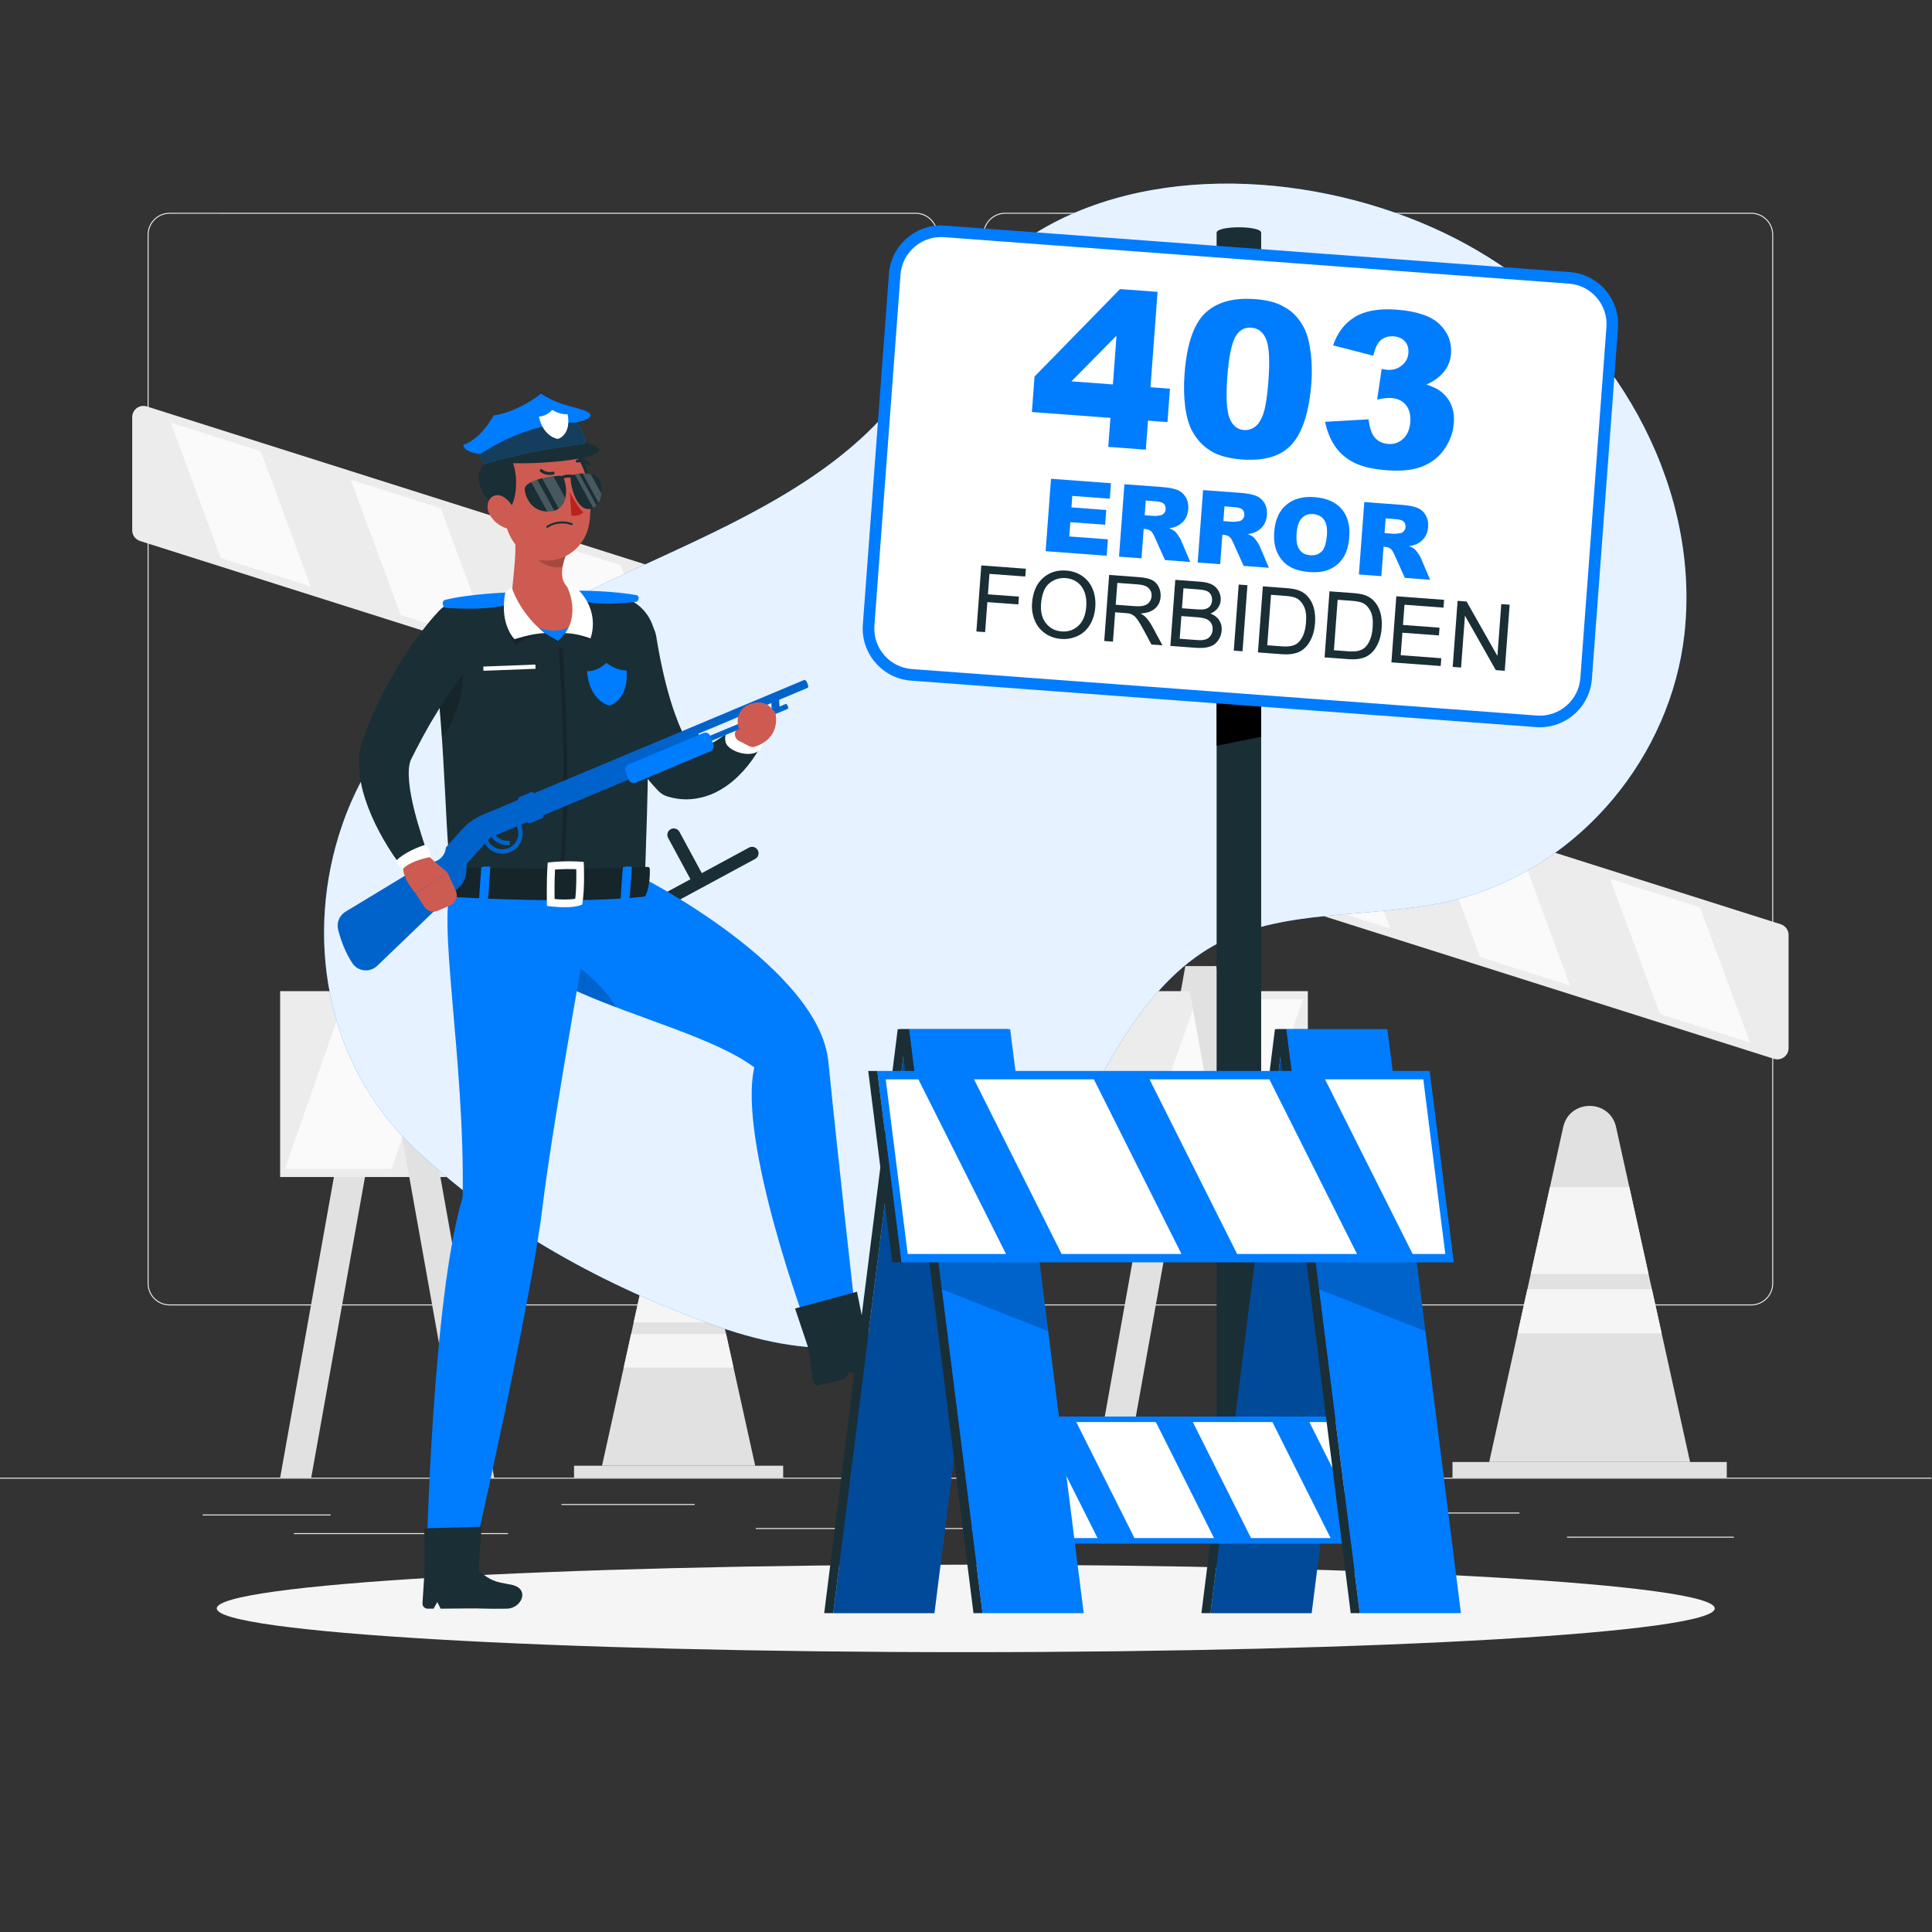 <?xml version="1.0" encoding="UTF-8" standalone="no"?>
<svg
   xmlns:dc="http://purl.org/dc/elements/1.1/"
   xmlns:cc="http://creativecommons.org/ns#"
   xmlns:rdf="http://www.w3.org/1999/02/22-rdf-syntax-ns#"
   xmlns:svg="http://www.w3.org/2000/svg"
   xmlns="http://www.w3.org/2000/svg"
   xmlns:sodipodi="http://sodipodi.sourceforge.net/DTD/sodipodi-0.dtd"
   xmlns:inkscape="http://www.inkscape.org/namespaces/inkscape"
   version="1.1"
   id="svg2"
   xml:space="preserve"
   width="666.667"
   height="666.667"
   viewBox="0 0 666.667 666.667"
   sodipodi:docname="3828545.ai"><rect x="0" y="0" width="666.667" height="666.667" fill="#333333" stroke="none"/><defs
     id="defs6"><clipPath
       clipPathUnits="userSpaceOnUse"
       id="clipPath32"><path
         d="M 0,500 H 500 V 0 H 0 Z"
         id="path30" /></clipPath><clipPath
       clipPathUnits="userSpaceOnUse"
       id="clipPath154"><path
         d="M 0,500 H 500 V 0 H 0 Z"
         id="path152" /></clipPath><clipPath
       clipPathUnits="userSpaceOnUse"
       id="clipPath166"><path
         d="M 83.889,452.6 H 436.56 V 151.185 H 83.889 Z"
         id="path164" /></clipPath><clipPath
       clipPathUnits="userSpaceOnUse"
       id="clipPath182"><path
         d="M 0,500 H 500 V 0 H 0 Z"
         id="path180" /></clipPath><clipPath
       clipPathUnits="userSpaceOnUse"
       id="clipPath194"><path
         d="M 0,500 H 500 V 0 H 0 Z"
         id="path192" /></clipPath><clipPath
       clipPathUnits="userSpaceOnUse"
       id="clipPath286"><path
         d="M 0,500 H 500 V 0 H 0 Z"
         id="path284" /></clipPath><clipPath
       clipPathUnits="userSpaceOnUse"
       id="clipPath310"><path
         d="m 144.598,332.587 h 2.262 v -60.106 h -2.262 z"
         id="path308" /></clipPath><clipPath
       clipPathUnits="userSpaceOnUse"
       id="clipPath330"><path
         d="m 146.295,347.561 h 6.247 v -13.333 h -6.247 z"
         id="path328" /></clipPath><clipPath
       clipPathUnits="userSpaceOnUse"
       id="clipPath350"><path
         d="m 113.167,327.634 h 6.63 v -18.23 h -6.63 z"
         id="path348" /></clipPath><clipPath
       clipPathUnits="userSpaceOnUse"
       id="clipPath370"><path
         d="m 137.868,361.9 h 8.731 v -8.639 h -8.731 z"
         id="path368" /></clipPath><clipPath
       clipPathUnits="userSpaceOnUse"
       id="clipPath434"><path
         d="m 134.021,258.497 h 25.437 v -19.108 h -25.437 z"
         id="path432" /></clipPath><clipPath
       clipPathUnits="userSpaceOnUse"
       id="clipPath478"><path
         d="m 115.456,275.72 h 52.765 v -8.619 h -52.765 z"
         id="path476" /></clipPath><clipPath
       clipPathUnits="userSpaceOnUse"
       id="clipPath518"><path
         d="m 124.23,390.769 h 27.141 V 379.973 H 124.23 Z"
         id="path516" /></clipPath><clipPath
       clipPathUnits="userSpaceOnUse"
       id="clipPath546"><path
         d="m 137.508,377.568 h 18.159 v -9.862 h -18.159 z"
         id="path544" /></clipPath><clipPath
       clipPathUnits="userSpaceOnUse"
       id="clipPath578"><path
         d="M 87.403,324.124 H 209.206 V 248.933 H 87.403 Z"
         id="path576" /></clipPath><clipPath
       clipPathUnits="userSpaceOnUse"
       id="clipPath610"><path
         d="m 130.44,347.019 h 10.544 v -13.92 H 130.44 Z"
         id="path608" /></clipPath><clipPath
       clipPathUnits="userSpaceOnUse"
       id="clipPath654"><path
         d="M 0,500 H 500 V 0 H 0 Z"
         id="path652" /></clipPath><clipPath
       clipPathUnits="userSpaceOnUse"
       id="clipPath662"><path
         d="m 215.699,233.717 h 45.22 V 82.542 h -45.22 z"
         id="path660" /></clipPath><clipPath
       clipPathUnits="userSpaceOnUse"
       id="clipPath686"><path
         d="M 0,500 H 500 V 0 H 0 Z"
         id="path684" /></clipPath><clipPath
       clipPathUnits="userSpaceOnUse"
       id="clipPath694"><path
         d="m 313.347,233.717 h 45.221 V 82.542 h -45.221 z"
         id="path692" /></clipPath><clipPath
       clipPathUnits="userSpaceOnUse"
       id="clipPath742"><path
         d="M 0,500 H 500 V 0 H 0 Z"
         id="path740" /></clipPath><clipPath
       clipPathUnits="userSpaceOnUse"
       id="clipPath750"><path
         d="m 334.895,218.323 h 34.091 v -62.779 h -34.091 z"
         id="path748" /></clipPath><clipPath
       clipPathUnits="userSpaceOnUse"
       id="clipPath774"><path
         d="M 0,500 H 500 V 0 H 0 Z"
         id="path772" /></clipPath><clipPath
       clipPathUnits="userSpaceOnUse"
       id="clipPath782"><path
         d="m 237.246,218.323 h 34.091 v -62.779 h -34.091 z"
         id="path780" /></clipPath></defs><sodipodi:namedview
     pagecolor="#ffffff"
     bordercolor="#666666"
     borderopacity="1"
     objecttolerance="10"
     gridtolerance="10"
     guidetolerance="10"
     inkscape:pageopacity="0"
     inkscape:pageshadow="2"
     inkscape:window-width="640"
     inkscape:window-height="480"
     id="namedview4" /><g
     id="g10"
     inkscape:groupmode="layer"
     inkscape:label="3828545"
     transform="matrix(1.333,0,0,-1.333,0,666.667)"><path
       d="m 0,117.352 h 500 v 0.249 H 0 Z"
       style="fill:#ececec;fill-opacity:1;fill-rule:nonzero;stroke:none"
       id="path12" /><path
       d="m 52.459,107.828 h 33.122 v 0.25 H 52.459 Z"
       style="fill:#ececec;fill-opacity:1;fill-rule:nonzero;stroke:none"
       id="path14" /><path
       d="m 145.333,110.542 h 34.501 v 0.25 h -34.501 z"
       style="fill:#ececec;fill-opacity:1;fill-rule:nonzero;stroke:none"
       id="path16" /><path
       d="m 76.082,103 h 55.417 v 0.25 H 76.082 Z"
       style="fill:#ececec;fill-opacity:1;fill-rule:nonzero;stroke:none"
       id="path18" /><path
       d="m 405.64,102.083 h 43.194 v 0.249 H 405.64 Z"
       style="fill:#ececec;fill-opacity:1;fill-rule:nonzero;stroke:none"
       id="path20" /><path
       d="m 370.43,108.333 h 22.903 v 0.25 H 370.43 Z"
       style="fill:#ececec;fill-opacity:1;fill-rule:nonzero;stroke:none"
       id="path22" /><path
       d="m 195.633,104.319 h 93.676 v 0.25 h -93.676 z"
       style="fill:#ececec;fill-opacity:1;fill-rule:nonzero;stroke:none"
       id="path24" /><g
       id="g26"><g
         id="g28"
         clip-path="url(#clipPath32)"><g
           id="g34"
           transform="translate(43.915,444.798)"><path
             d="M 0,0 C -3.01,0 -5.458,-2.449 -5.458,-5.458 V -276.89 c 0,-3.009 2.448,-5.458 5.458,-5.458 h 193.099 c 3.008,0 5.457,2.449 5.457,5.458 V -5.458 c 0,3.009 -2.449,5.458 -5.457,5.458 z M 193.099,-282.598 H 0 c -3.147,0 -5.708,2.561 -5.708,5.708 V -5.458 c 0,3.146 2.561,5.708 5.708,5.708 h 193.099 c 3.146,0 5.707,-2.562 5.707,-5.708 V -276.89 c 0,-3.147 -2.561,-5.708 -5.707,-5.708"
             style="fill:#ececec;fill-opacity:1;fill-rule:nonzero;stroke:none"
             id="path36" /></g><g
           id="g38"
           transform="translate(260.212,444.798)"><path
             d="M 0,0 C -3.009,0 -5.457,-2.449 -5.457,-5.458 V -276.89 c 0,-3.009 2.448,-5.458 5.457,-5.458 h 193.099 c 3.009,0 5.458,2.449 5.458,5.458 V -5.458 c 0,3.009 -2.449,5.458 -5.458,5.458 z M 193.099,-282.598 H 0 c -3.146,0 -5.707,2.561 -5.707,5.708 V -5.458 c 0,3.146 2.561,5.708 5.707,5.708 h 193.099 c 3.147,0 5.708,-2.562 5.708,-5.708 V -276.89 c 0,-3.147 -2.561,-5.708 -5.708,-5.708"
             style="fill:#ececec;fill-opacity:1;fill-rule:nonzero;stroke:none"
             id="path40" /></g><path
           d="m 148.597,120.701 h 54.14 v -3.1 h -54.14 z"
           style="fill:#e1e1e1;fill-opacity:1;fill-rule:nonzero;stroke:none"
           id="path42" /><g
           id="g44"
           transform="translate(170.802,188.408)"><path
             d="M 0,0 -14.961,-67.707 H 24.691 L 9.73,0 C 8.579,5.21 1.151,5.21 0,0"
             style="fill:#e1e1e1;fill-opacity:1;fill-rule:nonzero;stroke:none"
             id="path46" /></g><g
           id="g48"
           transform="translate(183.506,174.966)"><path
             d="m 0,0 h -15.678 l -3.79,-17.157 H 3.79 Z"
             style="fill:#f5f5f5;fill-opacity:1;fill-rule:nonzero;stroke:none"
             id="path50" /></g><g
           id="g52"
           transform="translate(187.959,154.789)"><path
             d="m 0,0 h -24.584 l -1.922,-8.686 H 1.922 Z"
             style="fill:#f5f5f5;fill-opacity:1;fill-rule:nonzero;stroke:none"
             id="path54" /></g><g
           id="g56"
           transform="translate(72.517,117.602)"><path
             d="M 0,0 H 8.047 L 31.723,132.398 H 23.676 Z"
             style="fill:#e1e1e1;fill-opacity:1;fill-rule:nonzero;stroke:none"
             id="path58" /></g><g
           id="g60"
           transform="translate(283.155,117.602)"><path
             d="M 0,0 H 8.047 L 31.723,132.398 H 23.676 Z"
             style="fill:#e1e1e1;fill-opacity:1;fill-rule:nonzero;stroke:none"
             id="path62" /></g><path
           d="M 338.554,195.438 H 72.517 v 48.116 h 266.037 z"
           style="fill:#ececec;fill-opacity:1;fill-rule:nonzero;stroke:none"
           id="path64" /><g
           id="g66"
           transform="translate(101.36,197.561)"><path
             d="m 0,0 h -27.579 l 15.298,43.871 h 27.578 z"
             style="fill:#fafafa;fill-opacity:1;fill-rule:nonzero;stroke:none"
             id="path68" /></g><g
           id="g70"
           transform="translate(156.518,197.561)"><path
             d="m 0,0 h -27.579 l 15.297,43.871 h 27.579 z"
             style="fill:#fafafa;fill-opacity:1;fill-rule:nonzero;stroke:none"
             id="path72" /></g><g
           id="g74"
           transform="translate(211.676,197.561)"><path
             d="m 0,0 h -27.579 l 15.297,43.871 h 27.579 z"
             style="fill:#fafafa;fill-opacity:1;fill-rule:nonzero;stroke:none"
             id="path76" /></g><g
           id="g78"
           transform="translate(266.834,197.561)"><path
             d="m 0,0 h -27.579 l 15.297,43.871 h 27.579 z"
             style="fill:#fafafa;fill-opacity:1;fill-rule:nonzero;stroke:none"
             id="path80" /></g><g
           id="g82"
           transform="translate(321.992,197.561)"><path
             d="m 0,0 h -27.579 l 15.297,43.871 h 27.579 z"
             style="fill:#fafafa;fill-opacity:1;fill-rule:nonzero;stroke:none"
             id="path84" /></g><g
           id="g86"
           transform="translate(127.915,117.602)"><path
             d="m 0,0 h -8.047 l -23.676,132.398 h 8.047 z"
             style="fill:#e1e1e1;fill-opacity:1;fill-rule:nonzero;stroke:none"
             id="path88" /></g><g
           id="g90"
           transform="translate(338.554,117.602)"><path
             d="m 0,0 h -8.047 l -23.676,132.398 h 8.047 z"
             style="fill:#e1e1e1;fill-opacity:1;fill-rule:nonzero;stroke:none"
             id="path92" /></g><path
           d="m 376,121.667 h 71 v -4.065 h -71 z"
           style="fill:#e1e1e1;fill-opacity:1;fill-rule:nonzero;stroke:none"
           id="path94" /><g
           id="g96"
           transform="translate(404.653,208.347)"><path
             d="m 0,0 -19.153,-86.68 h 52 L 13.694,0 C 12.074,7.332 1.62,7.332 0,0"
             style="fill:#e1e1e1;fill-opacity:1;fill-rule:nonzero;stroke:none"
             id="path98" /></g><g
           id="g100"
           transform="translate(421.78,192.83)"><path
             d="m 0,0 h -20.56 l -4.97,-22.5 h 30.5 z"
             style="fill:#f5f5f5;fill-opacity:1;fill-rule:nonzero;stroke:none"
             id="path102" /></g><g
           id="g104"
           transform="translate(427.62,166.37)"><path
             d="m 0,0 h -32.24 l -2.52,-11.39 H 2.52 Z"
             style="fill:#f5f5f5;fill-opacity:1;fill-rule:nonzero;stroke:none"
             id="path106" /></g><g
           id="g108"
           transform="translate(463,258.101)"><path
             d="m 0,0 v -29.301 c 0,-1.964 -1.908,-3.36 -3.78,-2.767 l -422.968,134.045 c -1.207,0.382 -2.026,1.502 -2.026,2.767 v 29.301 c 0,1.964 1.908,3.36 3.78,2.767 L -2.026,2.768 C -0.82,2.385 0,1.266 0,0"
             style="fill:#ececec;fill-opacity:1;fill-rule:nonzero;stroke:none"
             id="path110" /></g><g
           id="g112"
           transform="translate(429.714,237.617)"><path
             d="M 0,0 23.286,-7.38 10.37,27.638 -12.916,35.018 Z"
             style="fill:#fafafa;fill-opacity:1;fill-rule:nonzero;stroke:none"
             id="path114" /></g><g
           id="g116"
           transform="translate(383.143,252.376)"><path
             d="M 0,0 23.286,-7.38 10.37,27.638 -12.916,35.018 Z"
             style="fill:#fafafa;fill-opacity:1;fill-rule:nonzero;stroke:none"
             id="path118" /></g><g
           id="g120"
           transform="translate(336.571,267.136)"><path
             d="M 0,0 23.286,-7.38 10.37,27.638 -12.916,35.017 Z"
             style="fill:#fafafa;fill-opacity:1;fill-rule:nonzero;stroke:none"
             id="path122" /></g><g
           id="g124"
           transform="translate(290,281.894)"><path
             d="M 0,0 23.286,-7.38 10.37,27.638 -12.916,35.018 Z"
             style="fill:#fafafa;fill-opacity:1;fill-rule:nonzero;stroke:none"
             id="path126" /></g><g
           id="g128"
           transform="translate(243.428,296.653)"><path
             d="M 0,0 23.286,-7.379 10.37,27.639 -12.916,35.018 Z"
             style="fill:#fafafa;fill-opacity:1;fill-rule:nonzero;stroke:none"
             id="path130" /></g><g
           id="g132"
           transform="translate(196.856,311.413)"><path
             d="M 0,0 23.286,-7.38 10.37,27.638 -12.916,35.018 Z"
             style="fill:#fafafa;fill-opacity:1;fill-rule:nonzero;stroke:none"
             id="path134" /></g><g
           id="g136"
           transform="translate(150.285,326.172)"><path
             d="M 0,0 23.286,-7.379 10.37,27.639 -12.916,35.018 Z"
             style="fill:#fafafa;fill-opacity:1;fill-rule:nonzero;stroke:none"
             id="path138" /></g><g
           id="g140"
           transform="translate(103.713,340.932)"><path
             d="M 0,0 23.286,-7.38 10.37,27.638 -12.916,35.018 Z"
             style="fill:#fafafa;fill-opacity:1;fill-rule:nonzero;stroke:none"
             id="path142" /></g><g
           id="g144"
           transform="translate(57.142,355.69)"><path
             d="M 0,0 23.286,-7.379 10.37,27.638 -12.916,35.018 Z"
             style="fill:#fafafa;fill-opacity:1;fill-rule:nonzero;stroke:none"
             id="path146" /></g></g></g><g
       id="g148"><g
         id="g150"
         clip-path="url(#clipPath154)"><g
           id="g156"
           transform="translate(387.659,432.022)"><path
             d="m 0,0 c -3.487,2.296 -7.107,4.412 -10.842,6.33 -32.145,16.512 -76.408,20.427 -107.294,2.329 -18.395,-10.779 -26.253,-31.588 -39.934,-47.241 -17.211,-19.691 -44.267,-30.901 -68.255,-42.033 -32.395,-15.033 -61.503,-31.863 -72.876,-65.218 -9.455,-27.733 -4.627,-60.546 18.158,-82.646 21.674,-21.023 50.491,-36.796 79.522,-46.904 24.983,-8.697 48.016,-8.203 66.541,10.388 12.098,12.141 19.043,27.868 26.488,42.962 8.418,17.066 19.377,38.368 38.367,47.055 18.12,8.29 41.293,5.181 60.544,10.525 31.8,8.826 54.378,37.338 57.923,68.112 C 52.552,-59.79 32.678,-21.511 0,0"
             style="fill:#007cff;fill-opacity:1;fill-rule:nonzero;stroke:none"
             id="path158" /></g><g
           id="g160"><g
             id="g162" /><g
             id="g174"><g
               clip-path="url(#clipPath166)"
               opacity="0.9"
               id="g172"><g
                 transform="translate(387.659,432.022)"
                 id="g170"><path
                   d="m 0,0 c -3.487,2.296 -7.107,4.412 -10.842,6.33 -32.145,16.512 -76.408,20.427 -107.294,2.329 -18.395,-10.779 -26.253,-31.588 -39.934,-47.241 -17.211,-19.691 -44.267,-30.901 -68.255,-42.033 -32.395,-15.033 -61.503,-31.863 -72.876,-65.218 -9.455,-27.733 -4.627,-60.546 18.158,-82.646 21.674,-21.023 50.491,-36.796 79.522,-46.904 24.983,-8.697 48.016,-8.203 66.541,10.388 12.098,12.141 19.043,27.868 26.488,42.962 8.418,17.066 19.377,38.368 38.367,47.055 18.12,8.29 41.293,5.181 60.544,10.525 31.8,8.826 54.378,37.338 57.923,68.112 C 52.552,-59.79 32.678,-21.511 0,0"
                   style="fill:#ffffff;fill-opacity:1;fill-rule:nonzero;stroke:none"
                   id="path168" /></g></g></g></g></g></g><g
       id="g176"><g
         id="g178"
         clip-path="url(#clipPath182)"><g
           id="g184"
           transform="translate(443.889,83.762)"><path
             d="m 0,0 c 0,-6.254 -86.807,-11.323 -193.889,-11.323 -107.082,0 -193.889,5.069 -193.889,11.323 0,6.254 86.807,11.323 193.889,11.323 C -86.807,11.323 0,6.254 0,0"
             style="fill:#f5f5f5;fill-opacity:1;fill-rule:nonzero;stroke:none"
             id="path186" /></g></g></g><g
       id="g188"><g
         id="g190"
         clip-path="url(#clipPath194)"><g
           id="g196"
           transform="translate(326.47,92.428)"><path
             d="m 0,0 h -11.532 v 347.452 c 0,1.875 11.532,1.875 11.532,0 z"
             style="fill:#1a2e35;fill-opacity:1;fill-rule:nonzero;stroke:none"
             id="path198" /></g><g
           id="g200"
           transform="translate(326.47,309.403)"><path
             d="M 0,0 -11.532,-2.323 V 13.626 H 0 Z"
             style="fill:#000000;fill-opacity:1;fill-rule:nonzero;stroke:none"
             id="path202" /></g><g
           id="g204"
           transform="translate(397.729,313.402)"><path
             d="m 0,0 -161.798,12.033 c -6.581,0.489 -11.566,6.276 -11.077,12.858 l 6.758,90.859 c 0.49,6.582 6.275,11.566 12.857,11.077 L 8.538,114.793 c 6.582,-0.489 11.566,-6.275 11.077,-12.856 L 12.857,11.076 C 12.367,4.495 6.582,-0.49 0,0"
             style="fill:#ffffff;fill-opacity:1;fill-rule:nonzero;stroke:none"
             id="path206" /></g><g
           id="g208"
           transform="translate(243.573,438.763)"><path
             d="m 0,0 c -2.504,0 -4.907,-0.893 -6.838,-2.557 -2.132,-1.837 -3.42,-4.38 -3.626,-7.165 l -6.758,-90.859 c -0.429,-5.774 3.918,-10.821 9.692,-11.25 l 161.798,-12.033 c 2.784,-0.206 5.491,0.69 7.623,2.526 2.131,1.837 3.42,4.382 3.626,7.165 l 6.758,90.861 c 0.429,5.773 -3.919,10.82 -9.692,11.249 L 0.785,-0.029 C 0.523,-0.01 0.261,0 0,0 m 155.059,-126.894 c -0.337,0 -0.675,0.012 -1.014,0.038 l -161.797,12.033 c -3.583,0.266 -6.856,1.922 -9.216,4.661 -2.36,2.739 -3.512,6.221 -3.246,9.804 l 6.757,90.859 c 0.267,3.583 1.922,6.855 4.661,9.216 2.739,2.359 6.22,3.518 9.804,3.246 L 162.805,-9.071 c 3.583,-0.267 6.856,-1.922 9.216,-4.66 2.359,-2.74 3.512,-6.221 3.246,-9.804 l -6.758,-90.861 c -0.266,-3.582 -1.922,-6.855 -4.66,-9.214 -2.48,-2.137 -5.569,-3.284 -8.79,-3.284"
             style="fill:#007cff;fill-opacity:1;fill-rule:nonzero;stroke:none"
             id="path210" /></g><g
           id="g212"
           transform="translate(288.089,400.61)"><path
             d="M 0,0 0.94,12.639 -10.741,0.799 Z m -0.644,-8.656 -20.327,1.511 0.682,9.177 22.124,22.651 9.726,-0.724 -1.836,-24.683 5.041,-0.375 -0.644,-8.656 -5.041,0.375 -0.558,-7.507 -9.725,0.724 z"
             style="fill:#007cff;fill-opacity:1;fill-rule:nonzero;stroke:none"
             id="path214" /></g><g
           id="g216"
           transform="translate(317.703,402.485)"><path
             d="m 0,0 c -0.38,-5.114 -0.188,-8.642 0.577,-10.581 0.764,-1.939 2.005,-2.972 3.722,-3.1 1.132,-0.084 2.143,0.241 3.034,0.974 0.889,0.731 1.594,1.941 2.115,3.629 0.52,1.687 0.916,4.349 1.186,7.983 0.396,5.333 0.212,8.95 -0.556,10.853 C 9.31,11.661 8.022,12.679 6.214,12.813 4.369,12.951 2.967,12.114 2.006,10.304 1.045,8.493 0.376,5.058 0,0 m -11.066,0.85 c 0.568,7.633 2.339,12.874 5.315,15.718 2.975,2.847 7.275,4.06 12.901,3.642 2.703,-0.201 4.897,-0.7 6.582,-1.495 1.686,-0.796 3.037,-1.768 4.053,-2.918 1.017,-1.15 1.796,-2.338 2.339,-3.563 0.542,-1.225 0.947,-2.636 1.213,-4.235 0.526,-3.053 0.668,-6.203 0.427,-9.453 -0.542,-7.287 -2.172,-12.528 -4.889,-15.724 -2.716,-3.196 -7.088,-4.568 -13.115,-4.12 -3.379,0.251 -6.07,0.992 -8.072,2.225 -2,1.232 -3.592,2.939 -4.769,5.121 -0.859,1.552 -1.461,3.63 -1.809,6.236 -0.348,2.605 -0.407,5.46 -0.176,8.566"
             style="fill:#007cff;fill-opacity:1;fill-rule:nonzero;stroke:none"
             id="path218" /></g><g
           id="g220"
           transform="translate(355.498,408.047)"><path
             d="m 0,0 -10.407,2.676 c 1.127,3.295 3.004,5.744 5.629,7.349 2.627,1.605 6.222,2.237 10.788,1.897 5.241,-0.39 8.958,-1.65 11.152,-3.776 2.191,-2.129 3.178,-4.672 2.958,-7.63 -0.129,-1.737 -0.721,-3.272 -1.776,-4.607 -1.054,-1.336 -2.579,-2.463 -4.575,-3.379 1.523,-0.499 2.678,-1.034 3.461,-1.606 1.272,-0.921 2.228,-2.08 2.868,-3.479 0.64,-1.396 0.89,-3.026 0.752,-4.889 -0.174,-2.338 -0.953,-4.535 -2.335,-6.588 -1.384,-2.056 -3.269,-3.577 -5.657,-4.567 -2.387,-0.988 -5.453,-1.342 -9.197,-1.064 -3.653,0.271 -6.501,0.915 -8.547,1.93 -2.046,1.015 -3.688,2.399 -4.926,4.154 -1.237,1.754 -2.128,3.909 -2.672,6.465 l 11.259,0.65 c 0.272,-2.278 0.836,-3.887 1.694,-4.822 0.857,-0.937 1.999,-1.457 3.423,-1.563 1.498,-0.111 2.785,0.344 3.862,1.366 1.077,1.021 1.684,2.445 1.819,4.272 0.139,1.861 -0.234,3.341 -1.116,4.435 -0.883,1.093 -2.146,1.702 -3.79,1.824 -0.876,0.065 -2.098,-0.064 -3.665,-0.388 L 2.17,-3.411 C 2.784,-3.549 3.265,-3.63 3.612,-3.656 5.073,-3.765 6.327,-3.39 7.373,-2.53 8.419,-1.673 8.991,-0.604 9.085,0.675 9.176,1.898 8.883,2.902 8.208,3.688 7.531,4.472 6.554,4.913 5.276,5.008 3.961,5.105 2.863,4.787 1.981,4.054 1.101,3.321 0.44,1.97 0,0"
             style="fill:#007cff;fill-opacity:1;fill-rule:nonzero;stroke:none"
             id="path222" /></g><g
           id="g224"
           transform="translate(272.07,376.188)"><path
             d="M 0,0 15.52,-1.154 15.222,-5.156 5.506,-4.434 5.285,-7.412 14.297,-8.083 14.013,-11.905 5,-11.234 4.726,-14.93 l 9.997,-0.744 -0.315,-4.244 -15.802,1.176 z"
             style="fill:#007cff;fill-opacity:1;fill-rule:nonzero;stroke:none"
             id="path226" /></g><g
           id="g228"
           transform="translate(296.32,366.748)"><path
             d="M 0,0 2.441,-0.182 C 2.706,-0.201 3.224,-0.155 3.995,-0.04 4.383,0.008 4.711,0.181 4.978,0.477 5.244,0.774 5.393,1.128 5.423,1.537 5.468,2.143 5.311,2.62 4.951,2.974 4.592,3.326 3.883,3.542 2.827,3.62 L 0.283,3.81 Z M -6.646,-10.716 -5.252,8.026 4.4,7.309 C 6.19,7.175 7.546,6.92 8.469,6.542 9.393,6.165 10.113,5.54 10.63,4.666 11.148,3.792 11.363,2.758 11.274,1.565 11.197,0.525 10.908,-0.355 10.409,-1.077 9.909,-1.798 9.254,-2.364 8.443,-2.774 7.926,-3.038 7.23,-3.233 6.354,-3.365 c 0.673,-0.282 1.158,-0.55 1.456,-0.803 0.202,-0.17 0.486,-0.521 0.853,-1.056 0.368,-0.533 0.609,-0.94 0.725,-1.224 l 2.401,-5.639 -6.544,0.486 -2.67,5.958 C 2.238,-4.872 1.924,-4.365 1.634,-4.12 1.238,-3.799 0.776,-3.618 0.248,-3.579 l -0.512,0.038 -0.565,-7.607 z"
             style="fill:#007cff;fill-opacity:1;fill-rule:nonzero;stroke:none"
             id="path230" /></g><g
           id="g232"
           transform="translate(316.685,365.233)"><path
             d="M 0,0 2.441,-0.182 C 2.705,-0.201 3.224,-0.155 3.995,-0.04 4.383,0.008 4.711,0.181 4.978,0.477 5.244,0.774 5.393,1.128 5.423,1.537 5.468,2.143 5.311,2.62 4.951,2.974 4.592,3.326 3.883,3.542 2.827,3.62 L 0.283,3.81 Z M -6.646,-10.716 -5.252,8.026 4.399,7.309 C 6.189,7.175 7.546,6.92 8.469,6.542 9.393,6.165 10.113,5.54 10.631,4.666 11.148,3.792 11.363,2.758 11.274,1.565 11.197,0.525 10.908,-0.355 10.409,-1.077 9.909,-1.798 9.254,-2.364 8.443,-2.774 7.926,-3.038 7.23,-3.233 6.354,-3.365 7.027,-3.647 7.512,-3.915 7.81,-4.168 8.012,-4.339 8.296,-4.689 8.663,-5.224 9.031,-5.757 9.271,-6.164 9.388,-6.448 l 2.401,-5.639 -6.544,0.486 -2.67,5.958 C 2.238,-4.872 1.924,-4.365 1.634,-4.12 1.238,-3.799 0.776,-3.618 0.248,-3.579 l -0.512,0.038 -0.565,-7.607 z"
             style="fill:#007cff;fill-opacity:1;fill-rule:nonzero;stroke:none"
             id="path234" /></g><g
           id="g236"
           transform="translate(335.637,361.998)"><path
             d="m 0,0 c -0.141,-1.893 0.11,-3.278 0.751,-4.157 0.642,-0.879 1.568,-1.364 2.778,-1.453 1.244,-0.093 2.238,0.241 2.98,0.999 0.742,0.758 1.191,2.187 1.347,4.283 C 7.987,1.437 7.727,2.752 7.076,3.619 6.425,4.486 5.49,4.965 4.271,5.056 3.104,5.143 2.135,4.799 1.366,4.024 0.597,3.25 0.142,1.908 0,0 m -5.789,0.456 c 0.227,3.06 1.257,5.378 3.088,6.955 1.831,1.58 4.268,2.255 7.311,2.028 3.119,-0.231 5.461,-1.248 7.023,-3.048 1.564,-1.8 2.233,-4.208 2.008,-7.226 -0.162,-2.191 -0.665,-3.96 -1.506,-5.307 -0.842,-1.346 -1.989,-2.358 -3.44,-3.034 -1.451,-0.677 -3.217,-0.937 -5.296,-0.782 -2.114,0.157 -3.838,0.623 -5.173,1.399 -1.335,0.777 -2.378,1.925 -3.131,3.448 -0.753,1.52 -1.047,3.377 -0.884,5.567"
             style="fill:#007cff;fill-opacity:1;fill-rule:nonzero;stroke:none"
             id="path238" /></g><g
           id="g240"
           transform="translate(358.414,362.13)"><path
             d="M 0,0 2.441,-0.182 C 2.706,-0.201 3.224,-0.155 3.995,-0.04 4.384,0.008 4.712,0.181 4.978,0.477 5.244,0.774 5.393,1.128 5.423,1.537 5.468,2.143 5.311,2.62 4.952,2.974 4.592,3.326 3.884,3.542 2.827,3.62 L 0.283,3.81 Z M -6.646,-10.716 -5.252,8.026 4.4,7.309 C 6.19,7.175 7.546,6.92 8.469,6.542 9.393,6.165 10.113,5.54 10.63,4.666 11.148,3.792 11.363,2.758 11.274,1.565 11.197,0.525 10.909,-0.355 10.409,-1.077 9.91,-1.798 9.254,-2.364 8.444,-2.774 7.926,-3.038 7.23,-3.233 6.354,-3.365 c 0.673,-0.282 1.158,-0.55 1.457,-0.803 0.201,-0.171 0.485,-0.521 0.852,-1.056 0.368,-0.533 0.609,-0.94 0.725,-1.224 l 2.401,-5.639 -6.544,0.486 -2.67,5.958 C 2.239,-4.872 1.924,-4.365 1.634,-4.12 1.238,-3.799 0.776,-3.618 0.248,-3.579 l -0.512,0.038 -0.565,-7.607 z"
             style="fill:#007cff;fill-opacity:1;fill-rule:nonzero;stroke:none"
             id="path242" /></g><g
           id="g244"
           transform="translate(252.75,336.656)"><path
             d="M 0,0 1.272,17.102 12.809,16.244 12.658,14.227 3.384,14.916 2.991,9.62 11.016,9.023 10.866,7.004 2.84,7.601 2.263,-0.168 Z"
             style="fill:#1a2e35;fill-opacity:1;fill-rule:nonzero;stroke:none"
             id="path246" /></g><g
           id="g248"
           transform="translate(269.488,343.752)"><path
             d="m 0,0 c -0.153,-2.061 0.28,-3.727 1.3,-4.994 1.02,-1.268 2.366,-1.964 4.038,-2.089 1.703,-0.126 3.149,0.368 4.339,1.483 1.189,1.116 1.866,2.774 2.03,4.975 C 11.81,0.767 11.665,2 11.272,3.073 10.879,4.146 10.25,5.003 9.387,5.642 8.524,6.28 7.527,6.643 6.4,6.727 4.798,6.846 3.379,6.397 2.142,5.383 0.906,4.367 0.191,2.572 0,0 M -2.331,0.208 C -2.119,3.047 -1.192,5.212 0.452,6.705 2.096,8.197 4.123,8.854 6.534,8.674 8.112,8.557 9.507,8.074 10.719,7.225 11.931,6.377 12.818,5.253 13.383,3.854 13.947,2.456 14.166,0.901 14.039,-0.81 13.91,-2.544 13.445,-4.07 12.643,-5.386 11.841,-6.703 10.772,-7.666 9.437,-8.273 8.102,-8.882 6.69,-9.131 5.206,-9.021 c -1.61,0.121 -3.02,0.617 -4.23,1.488 -1.209,0.872 -2.091,2.005 -2.644,3.399 -0.554,1.394 -0.774,2.841 -0.663,4.342"
             style="fill:#1a2e35;fill-opacity:1;fill-rule:nonzero;stroke:none"
             id="path250" /></g><g
           id="g252"
           transform="translate(288.817,343.581)"><path
             d="m 0,0 4.865,-0.362 c 1.034,-0.077 1.85,-0.03 2.45,0.139 0.599,0.172 1.068,0.481 1.406,0.929 C 9.06,1.154 9.249,1.654 9.29,2.206 9.35,3.015 9.106,3.702 8.558,4.266 8.009,4.831 7.102,5.16 5.834,5.254 L 0.421,5.657 Z M -2.973,-9.386 -1.701,7.716 5.881,7.151 C 7.405,7.038 8.552,6.798 9.323,6.433 10.093,6.065 10.687,5.477 11.104,4.664 11.52,3.851 11.693,2.974 11.624,2.033 11.533,0.819 11.064,-0.174 10.217,-0.948 9.37,-1.722 8.117,-2.159 6.459,-2.264 7.037,-2.596 7.471,-2.914 7.761,-3.216 8.377,-3.873 8.946,-4.677 9.47,-5.631 l 2.628,-4.876 -2.846,0.212 -1.998,3.726 c -0.585,1.076 -1.071,1.902 -1.458,2.478 -0.388,0.576 -0.742,0.986 -1.065,1.229 -0.322,0.243 -0.654,0.42 -0.998,0.532 -0.253,0.073 -0.67,0.132 -1.254,0.176 l -2.625,0.195 -0.564,-7.595 z"
             style="fill:#1a2e35;fill-opacity:1;fill-rule:nonzero;stroke:none"
             id="path254" /></g><g
           id="g256"
           transform="translate(305.969,342.668)"><path
             d="M 0,0 3.698,-0.274 C 4.701,-0.35 5.425,-0.336 5.87,-0.236 6.458,-0.107 6.914,0.143 7.234,0.518 7.555,0.894 7.738,1.381 7.783,1.979 7.825,2.546 7.726,3.057 7.486,3.509 7.246,3.961 6.879,4.284 6.386,4.481 5.892,4.679 5.03,4.823 3.802,4.915 L 0.384,5.169 Z M -0.587,-7.897 3.67,-8.214 c 0.731,-0.055 1.246,-0.065 1.546,-0.032 0.528,0.055 0.975,0.179 1.341,0.369 0.366,0.192 0.678,0.487 0.934,0.887 0.257,0.398 0.405,0.872 0.446,1.416 0.047,0.637 -0.075,1.203 -0.367,1.698 -0.291,0.495 -0.72,0.858 -1.285,1.094 -0.565,0.232 -1.392,0.389 -2.481,0.47 L -0.15,-2.018 Z M -3.001,-9.746 -1.729,7.355 4.687,6.878 C 5.994,6.781 7.028,6.529 7.792,6.125 8.556,5.719 9.134,5.141 9.528,4.389 9.921,3.636 10.089,2.867 10.031,2.081 9.977,1.35 9.727,0.677 9.282,0.062 8.838,-0.555 8.2,-1.032 7.37,-1.369 8.381,-1.749 9.138,-2.325 9.64,-3.097 10.142,-3.87 10.355,-4.754 10.281,-5.749 10.222,-6.551 9.998,-7.281 9.608,-7.945 9.218,-8.608 8.761,-9.107 8.235,-9.444 7.709,-9.78 7.065,-10.016 6.3,-10.151 5.535,-10.285 4.609,-10.313 3.52,-10.231 Z"
             style="fill:#1a2e35;fill-opacity:1;fill-rule:nonzero;stroke:none"
             id="path258" /></g><g
           id="g260"
           transform="translate(319.382,331.701)"><path
             d="M 0,0 1.272,17.102 3.535,16.933 2.263,-0.169 Z"
             style="fill:#1a2e35;fill-opacity:1;fill-rule:nonzero;stroke:none"
             id="path262" /></g><g
           id="g264"
           transform="translate(328.047,333.085)"><path
             d="m 0,0 3.651,-0.271 c 1.127,-0.084 2.02,-0.044 2.677,0.119 0.657,0.161 1.19,0.419 1.6,0.771 0.576,0.497 1.048,1.188 1.415,2.071 0.366,0.883 0.598,1.97 0.695,3.262 0.132,1.788 -0.059,3.186 -0.575,4.19 -0.516,1.003 -1.181,1.7 -1.997,2.089 C 6.876,12.51 5.91,12.699 4.564,12.8 l -3.592,0.266 z m -2.414,-1.849 1.272,17.102 5.892,-0.439 c 1.33,-0.098 2.338,-0.256 3.026,-0.471 0.963,-0.299 1.768,-0.77 2.417,-1.411 0.846,-0.83 1.447,-1.854 1.806,-3.074 C 12.358,8.64 12.481,7.268 12.367,5.744 12.271,4.444 12.034,3.305 11.656,2.324 11.278,1.343 10.827,0.543 10.304,-0.079 9.781,-0.702 9.223,-1.18 8.631,-1.515 8.04,-1.851 7.337,-2.085 6.526,-2.222 5.714,-2.355 4.792,-2.385 3.757,-2.308 Z"
             style="fill:#1a2e35;fill-opacity:1;fill-rule:nonzero;stroke:none"
             id="path266" /></g><g
           id="g268"
           transform="translate(345.3,331.802)"><path
             d="m 0,0 3.651,-0.271 c 1.127,-0.084 2.02,-0.044 2.677,0.119 0.657,0.161 1.191,0.419 1.6,0.771 C 8.505,1.116 8.976,1.808 9.343,2.69 9.71,3.573 9.941,4.66 10.038,5.952 10.17,7.74 9.979,9.138 9.463,10.142 8.948,11.145 8.282,11.842 7.466,12.231 6.877,12.51 5.91,12.699 4.564,12.8 l -3.592,0.266 z m -2.413,-1.849 1.272,17.102 5.891,-0.439 c 1.33,-0.098 2.338,-0.256 3.026,-0.471 0.963,-0.299 1.768,-0.77 2.417,-1.411 0.846,-0.83 1.447,-1.854 1.806,-3.074 C 12.358,8.64 12.481,7.268 12.368,5.744 12.271,4.444 12.034,3.305 11.656,2.324 11.278,1.343 10.828,0.543 10.304,-0.079 9.781,-0.702 9.224,-1.18 8.632,-1.515 8.04,-1.851 7.338,-2.085 6.527,-2.222 5.715,-2.355 4.792,-2.385 3.758,-2.308 Z"
             style="fill:#1a2e35;fill-opacity:1;fill-rule:nonzero;stroke:none"
             id="path270" /></g><g
           id="g272"
           transform="translate(360.186,328.666)"><path
             d="M 0,0 1.272,17.102 13.637,16.182 13.486,14.164 3.384,14.916 2.995,9.678 12.456,8.974 12.307,6.967 2.846,7.671 2.413,1.85 12.912,1.068 12.762,-0.949 Z"
             style="fill:#1a2e35;fill-opacity:1;fill-rule:nonzero;stroke:none"
             id="path274" /></g><g
           id="g276"
           transform="translate(376.051,327.486)"><path
             d="M 0,0 1.272,17.102 3.593,16.929 11.577,2.834 12.576,16.261 14.745,16.1 13.473,-1.002 11.152,-0.83 3.169,13.277 l -1,-13.438 z"
             style="fill:#1a2e35;fill-opacity:1;fill-rule:nonzero;stroke:none"
             id="path278" /></g></g></g><g
       id="g280"><g
         id="g282"
         clip-path="url(#clipPath286)"><g
           id="g288"
           transform="translate(169.922,335.111)"><path
             d="m 0,0 0.33,-1.962 0.38,-2.085 c 0.273,-1.392 0.54,-2.793 0.855,-4.178 0.608,-2.772 1.317,-5.511 2.116,-8.165 0.401,-1.327 0.833,-2.632 1.31,-3.895 0.458,-1.271 0.948,-2.516 1.492,-3.693 1.079,-2.365 2.308,-4.524 3.667,-6.23 l -2.739,1.796 c 0.643,-0.325 1.254,-0.595 2.289,-0.531 1.003,0.047 2.352,0.422 3.733,1.106 1.403,0.663 2.859,1.593 4.297,2.656 0.718,0.534 1.444,1.092 2.146,1.686 0.359,0.291 0.71,0.592 1.056,0.895 0.341,0.286 0.724,0.637 0.991,0.851 l 0.539,0.43 c 1.604,1.282 3.945,1.021 5.227,-0.584 0.91,-1.14 1.04,-2.653 0.467,-3.891 -0.294,-0.632 -0.503,-1.102 -0.769,-1.629 -0.263,-0.507 -0.532,-1.008 -0.814,-1.503 -0.575,-0.979 -1.185,-1.946 -1.864,-2.884 -1.351,-1.878 -2.931,-3.666 -4.861,-5.313 -0.961,-0.825 -2.049,-1.579 -3.234,-2.279 -1.185,-0.701 -2.503,-1.326 -3.979,-1.755 -1.465,-0.439 -3.063,-0.732 -4.733,-0.753 -1.67,-0.025 -3.358,0.251 -4.96,0.714 -0.924,0.267 -1.722,0.76 -2.352,1.4 l -0.386,0.397 c -2.758,2.82 -4.829,5.873 -6.493,8.961 -1.692,3.084 -3.017,6.216 -4.13,9.366 -1.139,3.142 -2.011,6.315 -2.77,9.497 -0.363,1.596 -0.709,3.19 -0.985,4.804 -0.14,0.805 -0.279,1.613 -0.396,2.43 -0.118,0.845 -0.218,1.586 -0.326,2.574 -0.45,4.117 2.521,7.819 6.638,8.27 3.963,0.434 7.543,-2.307 8.205,-6.186 z"
             style="fill:#1a2e35;fill-opacity:1;fill-rule:nonzero;stroke:none"
             id="path290" /></g><g
           id="g292"
           transform="translate(191.667,313.917)"><path
             d="M 0,0 C -2.111,-0.667 -4.583,-3.111 -3.806,-5.973 -3.028,-8.834 5.528,-11 5.805,-5.834 3.333,-0.917 0,0 0,0"
             style="fill:#ffffff;fill-opacity:1;fill-rule:nonzero;stroke:none"
             id="path294" /></g><g
           id="g296"
           transform="translate(190.545,311.128)"><path
             d="m 0,0 0.91,1.39 9.34,2.525 c 0,0 1.362,-5.95 -5.388,-8.217 C 4.384,-4.462 3.858,-4.399 3.41,-4.166 L 0.721,-2.765 C -0.289,-2.237 -0.625,-0.953 0,0"
             style="fill:#ce5b51;fill-opacity:1;fill-rule:nonzero;stroke:none"
             id="path298" /></g><g
           id="g300"
           transform="translate(120.077,345.253)"><path
             d="m 0,0 c 11.944,2.162 28.123,2.577 39.852,0.571 5.963,-1.02 10.169,-6.434 9.643,-12.461 -0.673,-7.711 -1.525,-14.519 -1.969,-19.865 0.532,-13.556 -0.624,-36.217 -0.624,-40.954 -10e-4,-0.004 -49.686,-0.703 -49.686,-0.703 -2.213,6.193 -1.488,34.076 -5.368,62.146 C -8.89,-5.927 -5.304,-0.96 0,0"
             style="fill:#1a2e35;fill-opacity:1;fill-rule:nonzero;stroke:none"
             id="path302" /></g><g
           id="g304"><g
             id="g306" /><g
             id="g318"><g
               clip-path="url(#clipPath310)"
               opacity="0.2"
               id="g316"><g
                 transform="translate(145.593,272.481)"
                 id="g314"><path
                   d="m 0,0 -0.992,0.125 c 2.823,22.252 0.026,59.53 -0.003,59.904 l 0.997,0.076 C 0.031,59.73 2.835,22.351 0,0"
                   style="fill:#000000;fill-opacity:1;fill-rule:nonzero;stroke:none"
                   id="path312" /></g></g></g></g><g
           id="g320"
           transform="translate(150.102,344.676)"><path
             d="m 0,0 c -1.959,0.532 -0.194,2.551 -0.194,2.551 0,0 8.887,0 15.028,-1.205 0.939,-0.726 -0.072,-1.65 -0.072,-1.65 0,0 -8.946,-1.275 -14.762,0.304"
             style="fill:#007cff;fill-opacity:1;fill-rule:nonzero;stroke:none"
             id="path322" /></g><g
           id="g324"><g
             id="g326" /><g
             id="g338"><g
               clip-path="url(#clipPath330)"
               opacity="0.2"
               id="g336"><g
                 transform="translate(147.293,347.53)"
                 id="g334"><path
                   d="m 0,0 c 0,0 2.947,-5.92 -0.999,-11.302 3.126,-0.022 6.005,-2 6.005,-2 0,0 1.409,5.074 -2.563,12.791 C 2.009,0.218 0,0 0,0"
                   style="fill:#000000;fill-opacity:1;fill-rule:nonzero;stroke:none"
                   id="path332" /></g></g></g></g><g
           id="g340"
           transform="translate(150.443,344.661)"><path
             d="m 0,0 c 0.767,-3.611 -5.942,-10.433 -5.942,-10.433 0,0 -11.865,6.22 -12.615,9.79 z"
             style="fill:#007cff;fill-opacity:1;fill-rule:nonzero;stroke:none"
             id="path342" /></g><g
           id="g344"><g
             id="g346" /><g
             id="g358"><g
               clip-path="url(#clipPath350)"
               opacity="0.2"
               id="g356"><g
                 transform="translate(119.358,327.634)"
                 id="g354"><path
                   d="m 0,0 c 1.303,-2.515 -0.283,-13.049 -4.989,-18.23 -0.313,4.576 -0.697,9.362 -1.202,14.241 z"
                   style="fill:#000000;fill-opacity:1;fill-rule:nonzero;stroke:none"
                   id="path352" /></g></g></g></g><g
           id="g360"
           transform="translate(133.157,363.185)"><path
             d="m 0,0 13.447,-6.449 c -1.429,-3.807 -2.107,-7.767 1.877,-9.656 2.258,-1.072 3.288,-4.02 1.943,-6.261 -1.151,-1.92 -3.101,-3.592 -6.119,-3.893 -4.666,-0.467 -9.266,2.53 -11.942,5.346 -1.105,1.162 -0.022,2.519 0.121,4.137 C -0.168,-11.054 0.725,-5.064 0,0"
             style="fill:#ce5b51;fill-opacity:1;fill-rule:nonzero;stroke:none"
             id="path362" /></g><g
           id="g364"><g
             id="g366" /><g
             id="g378"><g
               clip-path="url(#clipPath370)"
               opacity="0.2"
               id="g376"><g
                 transform="translate(139.348,361.9)"
                 id="g374"><path
                   d="M 0,0 7.251,-5.16 C 6.835,-6.256 6.489,-7.362 6.306,-8.43 3.329,-9.404 -1.401,-6.807 -1.479,-4.215 -1.518,-2.923 -0.303,-0.622 0,0"
                   style="fill:#000000;fill-opacity:1;fill-rule:nonzero;stroke:none"
                   id="path372" /></g></g></g></g><g
           id="g380"
           transform="translate(148.773,384.913)"><path
             d="M 0,0 C 2.564,-2.09 5.5,-11.433 1.731,-15.206 -3.833,-8.747 -4.46,0.968 0,0"
             style="fill:#1a2e35;fill-opacity:1;fill-rule:nonzero;stroke:none"
             id="path382" /></g><g
           id="g384"
           transform="translate(129.435,374.097)"><path
             d="m 0,0 c 1.016,-7.972 1.204,-12.693 5.521,-16.502 6.492,-5.73 16.144,-1.327 17.534,6.809 1.25,7.323 -0.62,19.13 -8.673,21.733 C 6.448,14.605 -1.016,7.972 0,0"
             style="fill:#ce5b51;fill-opacity:1;fill-rule:nonzero;stroke:none"
             id="path386" /></g><g
           id="g388"
           transform="translate(129.692,367.225)"><path
             d="m 0,0 c 3.776,-0.282 5.092,8.856 2.735,14.026 1.641,-0.68 6.313,-0.012 7.617,2.133 7.533,-2.145 10.352,-2.187 11.32,0.926 0.968,3.114 -10.899,5.85 -17.758,4.377 -6.86,-1.473 -4.84,-6.439 -4.84,-6.439 0,0 -11.615,-3.745 0.926,-15.023"
             style="fill:#1a2e35;fill-opacity:1;fill-rule:nonzero;stroke:none"
             id="path390" /></g><g
           id="g392"
           transform="translate(126.935,366.608)"><path
             d="M 0,0 C 1.149,-1.811 2.887,-2.932 4.435,-3.303 6.762,-3.86 7.568,-1.52 6.622,0.829 5.77,2.943 3.532,5.78 1.34,5.285 -0.82,4.797 -1.313,2.069 0,0"
             style="fill:#ce5b51;fill-opacity:1;fill-rule:nonzero;stroke:none"
             id="path394" /></g><g
           id="g396"
           transform="translate(140.098,372.762)"><path
             d="M 0,0 C 0.042,-0.651 0.423,-1.154 0.849,-1.123 1.276,-1.091 1.587,-0.537 1.544,0.115 1.502,0.768 1.122,1.271 0.695,1.238 0.269,1.207 -0.043,0.652 0,0"
             style="fill:#1a2e35;fill-opacity:1;fill-rule:nonzero;stroke:none"
             id="path398" /></g><g
           id="g400"
           transform="translate(148.944,373.478)"><path
             d="M 0,0 C 0.043,-0.652 0.423,-1.155 0.85,-1.123 1.276,-1.092 1.587,-0.537 1.545,0.115 1.502,0.767 1.122,1.27 0.695,1.238 0.269,1.207 -0.042,0.652 0,0"
             style="fill:#1a2e35;fill-opacity:1;fill-rule:nonzero;stroke:none"
             id="path402" /></g><g
           id="g404"
           transform="translate(147.515,372.812)"><path
             d="M 0,0 C 0,0 1.73,-3.651 3.482,-5.345 2.398,-6.507 0.403,-6.161 0.403,-6.161 Z"
             style="fill:#bb221f;fill-opacity:1;fill-rule:nonzero;stroke:none"
             id="path406" /></g><g
           id="g408"
           transform="translate(143.459,377.923)"><path
             d="m 0,0 c 0.044,-0.047 0.076,-0.105 0.092,-0.171 0.05,-0.206 -0.078,-0.412 -0.285,-0.461 -2.076,-0.492 -3.382,0.706 -3.437,0.758 -0.155,0.145 -0.161,0.387 -0.014,0.54 0.146,0.153 0.389,0.16 0.543,0.017 0.043,-0.04 1.072,-0.964 2.728,-0.572 C -0.232,0.145 -0.092,0.098 0,0"
             style="fill:#1a2e35;fill-opacity:1;fill-rule:nonzero;stroke:none"
             id="path410" /></g><g
           id="g412"
           transform="translate(145.078,376.03)"><path
             d="m 0,0 c -0.056,0.031 -0.104,0.077 -0.139,0.136 -0.109,0.18 -0.049,0.416 0.134,0.525 1.833,1.092 3.438,0.34 3.506,0.307 C 3.692,0.876 3.771,0.647 3.677,0.457 3.583,0.268 3.353,0.187 3.163,0.279 3.11,0.304 1.851,0.877 0.389,0.005 0.265,-0.068 0.117,-0.065 0,0"
             style="fill:#1a2e35;fill-opacity:1;fill-rule:nonzero;stroke:none"
             id="path414" /></g><g
           id="g416"
           transform="translate(152.572,379.663)"><path
             d="M 0,0 C -0.119,-0.037 -0.253,-0.016 -0.355,0.069 -1.656,1.145 -2.983,0.755 -3.039,0.737 -3.241,0.675 -3.455,0.788 -3.516,0.99 -3.577,1.192 -3.465,1.407 -3.263,1.472 -3.19,1.493 -1.496,2.013 0.135,0.665 0.297,0.531 0.32,0.288 0.184,0.124 0.134,0.063 0.07,0.021 0,0"
             style="fill:#1a2e35;fill-opacity:1;fill-rule:nonzero;stroke:none"
             id="path418" /></g><g
           id="g420"
           transform="translate(196.16,280.04)"><path
             d="m 0,0 v 0 c -0.436,0.807 -1.452,1.11 -2.259,0.674 l -12.233,-6.611 -5.782,10.699 c -0.436,0.805 -1.453,1.109 -2.259,0.674 -0.807,-0.437 -1.11,-1.453 -0.674,-2.259 l 5.782,-10.699 -42.157,-22.783 c -0.806,-0.435 -1.11,-1.452 -0.674,-2.258 0.436,-0.807 1.452,-1.11 2.259,-0.674 L -0.674,-2.259 C 0.133,-1.823 0.436,-0.807 0,0"
             style="fill:#1a2e35;fill-opacity:1;fill-rule:nonzero;stroke:none"
             id="path422" /></g><g
           id="g424"
           transform="translate(195.264,223.818)"><path
             d="m 0,0 c -19.979,15.002 -81.571,21.043 -60.291,48.427 l 32.006,0.299 c 0,0 45.043,-23.107 47.455,-47.268 2.51,-25.122 6.964,-64.693 6.964,-64.693 l -12.397,-4.402 c 0,0 -18.103,48.52 -13.737,67.637"
             style="fill:#007cff;fill-opacity:1;fill-rule:nonzero;stroke:none"
             id="path426" /></g><g
           id="g428"><g
             id="g430" /><g
             id="g442"><g
               clip-path="url(#clipPath434)"
               opacity="0.2"
               id="g440"><g
                 transform="translate(136.075,258.497)"
                 id="g438"><path
                   d="M 0,0 C -0.741,-1.612 -1.425,-3.3 -2.053,-5.062 2.925,-10.716 12.751,-15.066 23.383,-19.107 20.139,-13.304 12.873,-6.91 0,0"
                   style="fill:#000000;fill-opacity:1;fill-rule:nonzero;stroke:none"
                   id="path436" /></g></g></g></g><g
           id="g444"
           transform="translate(209.132,151.795)"><path
             d="M 0,0 12.817,3.302 C 13.6,3.506 14.49,3.533 15.266,3.183 19.745,1.163 22.61,1.762 27.035,2.038 32.34,2.37 31.145,-3.325 27.423,-4.295 21.265,-5.899 21.72,-5.548 16.47,-6.916 15.285,-7.226 12.826,-7.855 12.826,-7.855 l -2.084,1.271 -1.023,-2.029 c 0,0 -4.048,-0.988 -6.747,-1.646 -0.747,-0.182 -1.498,0.288 -1.61,1.047 z"
             style="fill:#1a2e35;fill-opacity:1;fill-rule:nonzero;stroke:none"
             id="path446" /></g><g
           id="g448"
           transform="translate(209.462,150.528)"><path
             d="M 0,0 C 0.188,0.089 14.615,4.128 14.615,4.128 L 12.38,15.22 -3.655,10.876 Z"
             style="fill:#1a2e35;fill-opacity:1;fill-rule:nonzero;stroke:none"
             id="path450" /></g><g
           id="g452"
           transform="translate(119.769,190.177)"><path
             d="m 0,0 c 0.606,36.438 -7.047,73.525 -2.476,81.664 l 37.12,0.524 c 0,0 -11.095,-60.748 -14.027,-85.019 -3.044,-25.237 -18.003,-90.86 -18.003,-90.86 l -11.969,-0.186 c 0,0 1.415,67.721 9.355,93.877"
             style="fill:#007cff;fill-opacity:1;fill-rule:nonzero;stroke:none"
             id="path454" /></g><g
           id="g456"
           transform="translate(109.966,94.367)"><path
             d="m 0,0 11.018,0.171 c 0.808,0.014 1.685,-0.171 2.371,-0.695 3.958,-3.024 4.422,-3.122 8.808,-3.901 5.259,-0.935 2.896,-6.184 -0.949,-6.245 -6.36,-0.1 -5.841,0.134 -11.263,0.049 -1.225,-0.02 -5.89,-0.049 -5.89,-0.049 L 3.237,-8.941 2.271,-10.67 H 0.72 c -0.753,0 -1.368,0.653 -1.32,1.402 z"
             style="fill:#1a2e35;fill-opacity:1;fill-rule:nonzero;stroke:none"
             id="path458" /></g><g
           id="g460"
           transform="translate(109.923,93.06)"><path
             d="M 0,0 C 0.187,0.042 13.848,-0.632 13.848,-0.632 L 14.756,11.853 -0.088,11.432 Z"
             style="fill:#1a2e35;fill-opacity:1;fill-rule:nonzero;stroke:none"
             id="path462" /></g><g
           id="g464"
           transform="translate(146.804,348.242)"><path
             d="m 0,0 c 0,0 3.436,-6.632 -0.509,-12.014 3.126,-0.022 6.549,-1.358 6.549,-1.358 0,0 2.786,6.747 -3.36,12.786 C 2.246,0.144 0,0 0,0"
             style="fill:#ffffff;fill-opacity:1;fill-rule:nonzero;stroke:none"
             id="path466" /></g><g
           id="g468"
           transform="translate(115.932,268.024)"><path
             d="m 0,0 c 17.748,-1.063 38.102,-1.389 50.829,0.001 0.141,0.015 0.269,0.11 0.35,0.277 0.797,1.635 1.188,4.446 1.097,6.79 C 52.262,7.429 52.043,7.699 51.793,7.689 34.995,7.037 18.302,7.071 0.753,7.695 0.555,7.702 0.371,7.533 0.298,7.268 -0.263,5.213 -0.561,2.982 -0.455,0.636 -0.439,0.29 -0.239,0.014 0,0"
             style="fill:#1a2e35;fill-opacity:1;fill-rule:nonzero;stroke:none"
             id="path470" /></g><g
           id="g472"><g
             id="g474" /><g
             id="g486"><g
               clip-path="url(#clipPath478)"
               opacity="0.2"
               id="g484"><g
                 transform="translate(115.932,268.024)"
                 id="g482"><path
                   d="m 0,0 c 17.748,-1.063 38.102,-1.389 50.829,0.001 0.141,0.015 0.269,0.11 0.35,0.277 0.797,1.635 1.188,4.446 1.097,6.79 C 52.262,7.429 52.043,7.699 51.793,7.689 34.995,7.037 18.302,7.071 0.753,7.695 0.555,7.702 0.371,7.533 0.298,7.268 -0.263,5.213 -0.561,2.982 -0.455,0.636 -0.439,0.29 -0.239,0.014 0,0"
                   style="fill:#000000;fill-opacity:1;fill-rule:nonzero;stroke:none"
                   id="path480" /></g></g></g></g><g
           id="g488"
           transform="translate(143.559,267.398)"><path
             d="M 0,0 C 1.459,-0.131 3.818,-0.235 5.353,0.096 5.673,2.699 5.647,6.114 5.612,7.723 4.457,7.767 2.337,7.804 0.116,7.626 -0.039,4.747 -0.021,1.518 0,0 m 2.647,-2.125 c -1.921,0 -3.638,0.217 -3.759,0.232 l -0.851,0.111 -0.021,0.857 c -0.005,0.218 -0.128,5.384 0.156,9.535 l 0.057,0.838 0.835,0.088 c 3.775,0.4 7.437,0.148 7.592,0.136 L 7.547,9.608 7.583,8.716 C 7.593,8.479 7.816,2.854 7.242,-0.844 L 7.15,-1.435 6.587,-1.634 C 5.514,-2.013 4.027,-2.125 2.647,-2.125"
             style="fill:#ffffff;fill-opacity:1;fill-rule:nonzero;stroke:none"
             id="path490" /></g><g
           id="g492"
           transform="translate(126.92,275.738)"><path
             d="m 0,0 c 0,0 -0.289,-5.608 -0.695,-9.179 -0.792,-0.817 -2.268,-0.192 -2.268,-0.192 0,0 0.294,5.185 0.645,9.255 C -1.131,0.265 0,0 0,0"
             style="fill:#007cff;fill-opacity:1;fill-rule:nonzero;stroke:none"
             id="path494" /></g><g
           id="g496"
           transform="translate(163.56,275.738)"><path
             d="m 0,0 c 0,0 -0.289,-5.608 -0.695,-9.179 -0.792,-0.817 -2.268,-0.192 -2.268,-0.192 0,0 0.294,5.185 0.645,9.255 C -1.131,0.265 0,0 0,0"
             style="fill:#007cff;fill-opacity:1;fill-rule:nonzero;stroke:none"
             id="path498" /></g><g
           id="g500"
           transform="translate(151.961,326.37)"><path
             d="m 0,0 c 0.539,-7.23 5.149,-8.858 5.796,-8.845 0.646,0.014 5,1.826 4.462,9.057 C 8.419,0.161 6.675,0.958 4.975,2.164 3.561,0.783 1.922,0.011 0,0"
             style="fill:#007cff;fill-opacity:1;fill-rule:nonzero;stroke:none"
             id="path502" /></g><g
           id="g504"
           transform="translate(151.005,385.574)"><path
             d="m 0,0 c 5.14,-0.861 7.079,-3.257 -4.497,-4.659 -11.575,-1.403 -20.158,-0.339 -20.158,-0.339 0,0 15.433,5.041 24.655,4.998"
             style="fill:#1a2e35;fill-opacity:1;fill-rule:nonzero;stroke:none"
             id="path506" /></g><g
           id="g508"
           transform="translate(125.415,379.973)"><path
             d="m 0,0 c 0,0 10.068,3.407 25.937,5.262 0.261,3.198 -2.237,5.535 -2.237,5.535 0,0 5.86,1.049 2.949,2.751 -1.996,1.167 -6.778,1.298 -12.064,4.699 C 12.418,16.267 6.473,13.052 2.415,12.64 1.409,10.921 -1.212,6.616 -5.462,4.953 -5.401,3.076 -1.175,2.59 -1.175,2.59 -1.175,2.59 -1.374,1.326 0,0"
             style="fill:#007cff;fill-opacity:1;fill-rule:nonzero;stroke:none"
             id="path510" /></g><g
           id="g512"><g
             id="g514" /><g
             id="g526"><g
               clip-path="url(#clipPath518)"
               opacity="0.8"
               id="g524"><g
                 transform="translate(124.24,382.562)"
                 id="g522"><path
                   d="m 0,0 c 8.609,5.592 16.866,8.016 24.875,8.206 0,0 2.498,-2.336 2.238,-5.534 C 11.243,0.817 1.175,-2.59 1.175,-2.59 -0.199,-1.264 0,0 0,0"
                   style="fill:#1a2e35;fill-opacity:1;fill-rule:nonzero;stroke:none"
                   id="path520" /></g></g></g></g><g
           id="g528"
           transform="translate(139.509,392.295)"><path
             d="m 0,0 c 0.993,-4.917 4.47,-5.814 4.937,-5.775 0.468,0.04 3.472,1.482 2.479,6.4 C 6.088,0.504 4.758,0.967 3.426,1.712 2.516,0.703 1.392,0.098 0,0"
             style="fill:#ffffff;fill-opacity:1;fill-rule:nonzero;stroke:none"
             id="path530" /></g><g
           id="g532"
           transform="translate(145.347,376.93)"><path
             d="M 0,0 C 1.143,-0.16 3.012,-8.74 -2.946,-9.2 -7.953,-9.586 -9.513,-4.995 -9.514,-3.394 -9.515,-0.994 -1.613,0.227 0,0"
             style="fill:#1a2e35;fill-opacity:1;fill-rule:nonzero;stroke:none"
             id="path534" /></g><g
           id="g536"
           transform="translate(147.875,377.033)"><path
             d="m 0,0 c -0.71,-0.433 0.882,-9.571 5.044,-8.609 3.498,0.808 2.91,5.777 2.34,7.38 C 6.531,1.175 1.002,0.611 0,0"
             style="fill:#1a2e35;fill-opacity:1;fill-rule:nonzero;stroke:none"
             id="path538" /></g><g
           id="g540"><g
             id="g542" /><g
             id="g566"><g
               clip-path="url(#clipPath546)"
               opacity="0.2"
               id="g564"><g
                 transform="translate(143.244,376.84)"
                 id="g550"><path
                   d="M 0,0 3.111,-5.666 C 2.848,-6.747 2.323,-7.737 1.394,-8.373 l -4.292,7.848 C -1.899,-0.283 -0.868,-0.102 0,0"
                   style="fill:#ffffff;fill-opacity:1;fill-rule:nonzero;stroke:none"
                   id="path548" /></g><g
                 transform="translate(139.083,375.961)"
                 id="g554"><path
                   d="M 0,0 4.404,-8.039 C 4.08,-8.141 3.717,-8.201 3.323,-8.231 3.07,-8.252 2.838,-8.262 2.606,-8.252 l -4.182,7.626 c 0.465,0.231 1,0.434 1.576,0.626"
                   style="fill:#ffffff;fill-opacity:1;fill-rule:nonzero;stroke:none"
                   id="path552" /></g><g
                 transform="translate(152.91,377.394)"
                 id="g558"><path
                   d="M 0,0 2.757,-5.029 C 2.697,-5.897 2.505,-6.767 2.07,-7.474 L -2.111,0.173 C -1.404,0.183 -0.667,0.132 0,0"
                   style="fill:#ffffff;fill-opacity:1;fill-rule:nonzero;stroke:none"
                   id="path556" /></g><g
                 transform="translate(154.445,369.234)"
                 id="g562"><path
                   d="M 0,0 C -0.242,-0.242 -0.535,-0.444 -0.889,-0.596 L -5.656,8.11 c 0.323,0.071 0.697,0.121 1.111,0.171 z"
                   style="fill:#ffffff;fill-opacity:1;fill-rule:nonzero;stroke:none"
                   id="path560" /></g></g></g></g><g
           id="g568"
           transform="translate(199.776,316.363)"><path
             d="m 0,0 -18.365,-7.703 -0.646,1.54 18.926,7.939 z m -68.134,-35.786 c -2.054,-0.862 -4.404,0.064 -5.354,2.055 l 0.614,0.685 0.311,0.13 c 0.27,-0.354 0.569,-0.688 0.929,-0.97 1.108,-0.868 2.488,-1.254 3.885,-1.085 l -0.133,1.102 c -1.104,-0.135 -2.193,0.169 -3.069,0.856 -0.207,0.162 -0.393,0.344 -0.563,0.537 l 5.514,2.313 c 0.028,-0.061 0.068,-0.112 0.094,-0.175 0.888,-2.116 -0.111,-4.56 -2.228,-5.448 M 9.271,5.7 C 9.786,5.916 8.928,7.961 8.414,7.745 l -69.935,-29.334 c -0.176,0.266 -0.511,0.387 -0.816,0.259 l -2.925,-1.228 c -0.305,-0.127 -0.453,-0.451 -0.387,-0.762 l -9.193,-3.857 c -2.058,-0.863 -3.898,-2.174 -5.387,-3.837 l -4.116,-4.599 c -0.158,-2.212 -2.025,-3.909 -4.241,-3.857 l -0.613,0.014 -21.139,-12.792 c -1.593,-0.964 -2.366,-2.862 -1.901,-4.666 0.909,-3.524 2.164,-6.351 3.68,-8.649 1.442,-2.187 4.532,-2.501 6.422,-0.685 l 21.403,20.565 c 0.903,0.869 1.467,2.032 1.589,3.279 l 0.259,2.639 4.618,5.161 c 1.315,-2.241 4.104,-3.236 6.563,-2.205 2.68,1.124 3.946,4.219 2.822,6.9 -0.026,0.062 -0.067,0.114 -0.095,0.175 l 1.712,0.717 c 0.171,-0.281 0.518,-0.411 0.831,-0.28 l 2.925,1.227 c 0.313,0.132 0.462,0.47 0.382,0.79 l 40.788,17.108 c 0.474,0.199 0.698,0.745 0.499,1.22 L 4.152,0.272 C 4.493,0.415 3.969,1.665 3.628,1.521 L 2.002,0.84 1.917,2.615 Z"
             style="fill:#007cff;fill-opacity:1;fill-rule:nonzero;stroke:none"
             id="path570" /></g><g
           id="g572"><g
             id="g574" /><g
             id="g586"><g
               clip-path="url(#clipPath578)"
               opacity="0.2"
               id="g584"><g
                 transform="translate(199.776,316.363)"
                 id="g582"><path
                   d="m 0,0 -18.365,-7.703 -0.646,1.54 18.926,7.939 z m -68.134,-35.786 c -2.054,-0.862 -4.404,0.064 -5.354,2.055 l 0.614,0.685 0.311,0.13 c 0.27,-0.354 0.569,-0.688 0.929,-0.97 1.108,-0.868 2.488,-1.254 3.885,-1.085 l -0.133,1.102 c -1.104,-0.135 -2.193,0.169 -3.069,0.856 -0.207,0.162 -0.393,0.344 -0.563,0.537 l 5.514,2.313 c 0.028,-0.061 0.068,-0.112 0.094,-0.175 0.888,-2.116 -0.111,-4.56 -2.228,-5.448 M 9.271,5.7 C 9.786,5.916 8.928,7.961 8.414,7.745 l -69.935,-29.334 c -0.176,0.266 -0.511,0.387 -0.816,0.259 l -2.925,-1.228 c -0.305,-0.127 -0.453,-0.451 -0.387,-0.762 l -9.193,-3.857 c -2.058,-0.863 -3.898,-2.174 -5.387,-3.837 l -4.116,-4.599 c -0.158,-2.212 -2.025,-3.909 -4.241,-3.857 l -0.613,0.014 -21.139,-12.792 c -1.593,-0.964 -2.366,-2.862 -1.901,-4.666 0.909,-3.524 2.164,-6.351 3.68,-8.649 1.442,-2.187 4.532,-2.501 6.422,-0.685 l 21.403,20.565 c 0.903,0.869 1.467,2.032 1.589,3.279 l 0.259,2.639 4.618,5.161 c 1.315,-2.241 4.104,-3.236 6.563,-2.205 2.68,1.124 3.946,4.219 2.822,6.9 -0.026,0.062 -0.067,0.114 -0.095,0.175 l 1.712,0.717 c 0.171,-0.281 0.518,-0.411 0.831,-0.28 l 2.925,1.227 c 0.313,0.132 0.462,0.47 0.382,0.79 l 40.788,17.108 c 0.474,0.199 0.698,0.745 0.499,1.22 L 4.152,0.272 C 4.493,0.415 3.969,1.665 3.628,1.521 L 2.002,0.84 1.917,2.615 Z"
                   style="fill:#000000;fill-opacity:1;fill-rule:nonzero;stroke:none"
                   id="path580" /></g></g></g></g><g
           id="g588"
           transform="translate(182.066,310.371)"><path
             d="m 0,0 -19.375,-8.127 c -0.672,-0.281 -1.005,-1.039 -0.758,-1.725 l 0.793,-2.2 c 0.265,-0.737 1.093,-1.1 1.815,-0.798 l 19.376,8.127 c 0.671,0.282 1.004,1.04 0.757,1.725 l -0.793,2.2 C 1.55,-0.061 0.722,0.303 0,0"
             style="fill:#007cff;fill-opacity:1;fill-rule:nonzero;stroke:none"
             id="path590" /></g><g
           id="g592"
           transform="translate(194.402,317.945)"><path
             d="M 0,0 0.667,0.181 C 2.396,0.65 4.243,0.092 5.421,-1.259 L 6.017,-1.94 C 6.702,-2.726 6.414,-3.952 5.45,-4.35 l -6.591,-2.716 c -0.79,-0.326 -1.693,0.062 -2.001,0.859 -1,2.592 0.461,5.479 3.142,6.207"
             style="fill:#ce5b51;fill-opacity:1;fill-rule:nonzero;stroke:none"
             id="path594" /></g><g
           id="g596"
           transform="translate(124.6,331.746)"><path
             d="m 0,0 -0.501,-0.596 -0.579,-0.71 -1.183,-1.471 c -0.781,-1.008 -1.57,-2.026 -2.34,-3.064 -1.542,-2.078 -3.032,-4.218 -4.466,-6.394 -1.469,-2.16 -2.787,-4.414 -4.148,-6.651 -1.302,-2.265 -2.559,-4.562 -3.748,-6.894 l -0.882,-1.756 -0.216,-0.428 c -0.021,-0.049 -0.046,-0.097 -0.073,-0.143 -0.064,-0.08 -0.113,-0.209 -0.163,-0.347 -0.207,-0.537 -0.397,-1.365 -0.46,-2.327 -0.127,-1.939 0.117,-4.339 0.575,-6.763 0.893,-4.873 2.578,-10.096 4.258,-15.065 l 0.064,-0.189 c 0.664,-1.962 -0.389,-4.091 -2.352,-4.755 -1.544,-0.521 -3.194,0.025 -4.15,1.235 -1.898,2.412 -3.46,4.799 -4.954,7.383 -1.477,2.57 -2.807,5.256 -3.924,8.155 -1.091,2.91 -2.044,5.99 -2.342,9.62 -0.143,1.812 -0.15,3.786 0.315,5.949 0.112,0.539 0.242,1.082 0.439,1.649 l 0.281,0.835 0.203,0.528 0.802,2.06 c 2.159,5.492 4.805,10.782 7.845,15.846 1.531,2.527 3.136,5.013 4.898,7.41 0.88,1.2 1.779,2.393 2.73,3.56 0.485,0.583 0.951,1.172 1.467,1.75 l 0.777,0.875 0.887,0.96 c 2.808,3.04 7.548,3.227 10.588,0.419 C 2.597,7.956 2.862,3.413 0.31,0.368 Z"
             style="fill:#1a2e35;fill-opacity:1;fill-rule:nonzero;stroke:none"
             id="path598" /></g><g
           id="g600"
           transform="translate(132.428,343.911)"><path
             d="m 0,0 c 2.006,0.71 -0.542,2.854 -0.542,2.854 0,0 -10.603,-0.326 -16.909,-1.996 -0.942,-0.904 0.145,-1.974 0.145,-1.974 0,0 11.352,-0.991 17.306,1.116"
             style="fill:#007cff;fill-opacity:1;fill-rule:nonzero;stroke:none"
             id="path602" /></g><g
           id="g604"><g
             id="g606" /><g
             id="g618"><g
               clip-path="url(#clipPath610)"
               opacity="0.2"
               id="g616"><g
                 transform="translate(132.274,346.964)"
                 id="g614"><path
                   d="m 0,0 c 0,0 1.565,-5.914 8.711,-10.745 -3.127,-0.023 -7.541,-3.12 -7.541,-3.12 0,0 -4.158,5.229 -2.689,13.422 C -1.085,0.286 0,0 0,0"
                   style="fill:#000000;fill-opacity:1;fill-rule:nonzero;stroke:none"
                   id="path612" /></g></g></g></g><g
           id="g620"
           transform="translate(132.481,348.035)"><path
             d="m 0,0 c 0,0 1.858,-6.407 8.503,-11.816 -3.126,-0.023 -7.787,-1.557 -7.787,-1.557 0,0 -3.911,3.666 -2.443,11.858 C -1.292,-0.785 0,0 0,0"
             style="fill:#ffffff;fill-opacity:1;fill-rule:nonzero;stroke:none"
             id="path622" /></g><g
           id="g624"
           transform="translate(109.615,279.593)"><path
             d="m 0,0 6.219,-5.35 -8.249,-5.362 c 0,0 -5.043,5.527 -2.539,8.682 z"
             style="fill:#ce5b51;fill-opacity:1;fill-rule:nonzero;stroke:none"
             id="path626" /></g><g
           id="g628"
           transform="translate(104.188,275.083)"><path
             d="M 0,0 C 0,0 -1.292,1.023 -1.687,2.199 0.292,4.25 4.292,5.937 6.104,6.396 7.208,5.354 7.25,3.198 7.25,3.198 7.25,3.198 1.979,2.292 0,0"
             style="fill:#ffffff;fill-opacity:1;fill-rule:nonzero;stroke:none"
             id="path630" /></g><g
           id="g632"
           transform="translate(116.539,265.751)"><path
             d="m 0,0 -3.208,-1.392 c -1.277,-0.553 -2.767,-0.101 -3.521,1.069 L -8.953,3.13 -0.705,8.492 1.452,3.794 C 2.117,2.346 1.462,0.634 0,0"
             style="fill:#ce5b51;fill-opacity:1;fill-rule:nonzero;stroke:none"
             id="path634" /></g><g
           id="g636"
           transform="translate(141.514,363.971)"><path
             d="M 0,0 C 0.001,0.001 0.003,0.002 0.005,0.003 3.446,2.125 6.479,0.738 6.606,0.678 6.732,0.618 6.785,0.468 6.726,0.342 6.667,0.216 6.517,0.162 6.391,0.222 6.362,0.234 3.47,1.547 0.27,-0.427 0.151,-0.5 -0.005,-0.463 -0.078,-0.345 -0.15,-0.228 -0.115,-0.074 0,0"
             style="fill:#1a2e35;fill-opacity:1;fill-rule:nonzero;stroke:none"
             id="path638" /></g><g
           id="g640"
           transform="translate(125.153,326.486)"><path
             d="M 0,0 13.484,0.515 13.437,1.604 -0.047,1.089 Z"
             style="fill:#ffffff;fill-opacity:1;fill-rule:nonzero;stroke:none"
             id="path642" /></g></g></g><g
       id="g644"
       transform="translate(241.886,82.542)"><path
         d="M 0,0 H -26.187 L -7.153,151.175 H 19.034 Z"
         style="fill:#007cff;fill-opacity:1;fill-rule:nonzero;stroke:none"
         id="path646" /></g><g
       id="g648"><g
         id="g650"
         clip-path="url(#clipPath654)"><g
           id="g656"><g
             id="g658" /><g
             id="g670"><g
               clip-path="url(#clipPath662)"
               opacity="0.4"
               id="g668"><g
                 transform="translate(241.886,82.542)"
                 id="g666"><path
                   d="M 0,0 H -26.187 L -7.153,151.175 H 19.034 Z"
                   style="fill:#000000;fill-opacity:1;fill-rule:nonzero;stroke:none"
                   id="path664" /></g></g></g></g></g></g><g
       id="g672"
       transform="translate(213.357,82.542)"><path
         d="M 0,0 H 2.342 L 21.375,151.175 H 19.034 Z"
         style="fill:#1a2e35;fill-opacity:1;fill-rule:nonzero;stroke:none"
         id="path674" /></g><g
       id="g676"
       transform="translate(339.534,82.542)"><path
         d="M 0,0 H -26.187 L -7.153,151.175 H 19.034 Z"
         style="fill:#007cff;fill-opacity:1;fill-rule:nonzero;stroke:none"
         id="path678" /></g><g
       id="g680"><g
         id="g682"
         clip-path="url(#clipPath686)"><g
           id="g688"><g
             id="g690" /><g
             id="g702"><g
               clip-path="url(#clipPath694)"
               opacity="0.4"
               id="g700"><g
                 transform="translate(339.534,82.542)"
                 id="g698"><path
                   d="M 0,0 H -26.187 L -7.153,151.175 H 19.034 Z"
                   style="fill:#000000;fill-opacity:1;fill-rule:nonzero;stroke:none"
                   id="path696" /></g></g></g></g></g></g><g
       id="g704"
       transform="translate(311.005,82.542)"><path
         d="M 0,0 H 2.342 L 21.375,151.175 H 19.034 Z"
         style="fill:#1a2e35;fill-opacity:1;fill-rule:nonzero;stroke:none"
         id="path706" /></g><g
       id="g708"
       transform="translate(266.121,100.532)"><path
         d="M 0,0 H 94.96 L 90.817,32.905 H -4.143 Z"
         style="fill:#007cff;fill-opacity:1;fill-rule:nonzero;stroke:none"
         id="path710" /></g><g
       id="g712"
       transform="translate(266.121,100.532)"><path
         d="m 0,0 h -1.555 l -4.143,32.905 h 1.555 z"
         style="fill:#1a2e35;fill-opacity:1;fill-rule:nonzero;stroke:none"
         id="path714" /></g><g
       id="g716"
       transform="translate(355.847,132)"><path
         d="M 0,0 3.781,-30.032 H -1.83 L -16.896,0 Z"
         style="fill:#ffffff;fill-opacity:1;fill-rule:nonzero;stroke:none"
         id="path718" /></g><g
       id="g720"
       transform="translate(329.384,132)"><path
         d="M 0,0 15.066,-30.032 H -5.538 L -20.604,0 Z"
         style="fill:#ffffff;fill-opacity:1;fill-rule:nonzero;stroke:none"
         id="path722" /></g><g
       id="g724"
       transform="translate(299.212,132)"><path
         d="M 0,0 15.066,-30.032 H -5.538 L -20.604,0 Z"
         style="fill:#ffffff;fill-opacity:1;fill-rule:nonzero;stroke:none"
         id="path726" /></g><g
       id="g728"
       transform="translate(269.047,132)"><path
         d="M 0,0 15.066,-30.032 H -1.836 L -5.617,0 Z"
         style="fill:#ffffff;fill-opacity:1;fill-rule:nonzero;stroke:none"
         id="path730" /></g><g
       id="g732"
       transform="translate(351.99,82.542)"><path
         d="M 0,0 H 26.187 L 7.153,151.175 h -26.187 z"
         style="fill:#007cff;fill-opacity:1;fill-rule:nonzero;stroke:none"
         id="path734" /></g><g
       id="g736"><g
         id="g738"
         clip-path="url(#clipPath742)"><g
           id="g744"><g
             id="g746" /><g
             id="g758"><g
               clip-path="url(#clipPath750)"
               opacity="0.2"
               id="g756"><g
                 transform="translate(341.436,166.368)"
                 id="g754"><path
                   d="M 0,0 27.55,-10.824 19.646,51.955 H -6.542 Z"
                   style="fill:#000000;fill-opacity:1;fill-rule:nonzero;stroke:none"
                   id="path752" /></g></g></g></g></g></g><g
       id="g760"
       transform="translate(351.99,82.542)"><path
         d="m 0,0 h -2.342 l -19.034,151.175 h 2.342 z"
         style="fill:#1a2e35;fill-opacity:1;fill-rule:nonzero;stroke:none"
         id="path762" /></g><g
       id="g764"
       transform="translate(254.342,82.542)"><path
         d="M 0,0 H 26.187 L 7.153,151.175 h -26.187 z"
         style="fill:#007cff;fill-opacity:1;fill-rule:nonzero;stroke:none"
         id="path766" /></g><g
       id="g768"><g
         id="g770"
         clip-path="url(#clipPath774)"><g
           id="g776"><g
             id="g778" /><g
             id="g790"><g
               clip-path="url(#clipPath782)"
               opacity="0.2"
               id="g788"><g
                 transform="translate(243.788,166.368)"
                 id="g786"><path
                   d="M 0,0 27.55,-10.824 19.646,51.955 H -6.542 Z"
                   style="fill:#000000;fill-opacity:1;fill-rule:nonzero;stroke:none"
                   id="path784" /></g></g></g></g></g></g><g
       id="g792"
       transform="translate(254.342,82.542)"><path
         d="m 0,0 h -2.341 l -19.034,151.175 h 2.341 z"
         style="fill:#1a2e35;fill-opacity:1;fill-rule:nonzero;stroke:none"
         id="path794" /></g><g
       id="g796"
       transform="translate(233.33,173.344)"><path
         d="m 0,0 h 142.993 l -6.238,49.55 H -6.239 Z"
         style="fill:#007cff;fill-opacity:1;fill-rule:nonzero;stroke:none"
         id="path798" /></g><g
       id="g800"
       transform="translate(233.33,173.344)"><path
         d="M 0,0 H -2.342 L -8.58,49.55 h 2.341 z"
         style="fill:#1a2e35;fill-opacity:1;fill-rule:nonzero;stroke:none"
         id="path802" /></g><g
       id="g804"
       transform="translate(368.442,220.728)"><path
         d="M 0,0 5.694,-45.223 H -2.755 L -25.442,0 Z"
         style="fill:#ffffff;fill-opacity:1;fill-rule:nonzero;stroke:none"
         id="path806" /></g><g
       id="g808"
       transform="translate(328.593,220.728)"><path
         d="M 0,0 22.687,-45.223 H -8.339 L -31.026,0 Z"
         style="fill:#ffffff;fill-opacity:1;fill-rule:nonzero;stroke:none"
         id="path810" /></g><g
       id="g812"
       transform="translate(283.16,220.728)"><path
         d="M 0,0 22.687,-45.223 H -8.339 L -31.027,0 Z"
         style="fill:#ffffff;fill-opacity:1;fill-rule:nonzero;stroke:none"
         id="path814" /></g><g
       id="g816"
       transform="translate(237.736,220.728)"><path
         d="M 0,0 22.687,-45.223 H -2.764 L -8.458,0 Z"
         style="fill:#ffffff;fill-opacity:1;fill-rule:nonzero;stroke:none"
         id="path818" /></g></g></svg>
